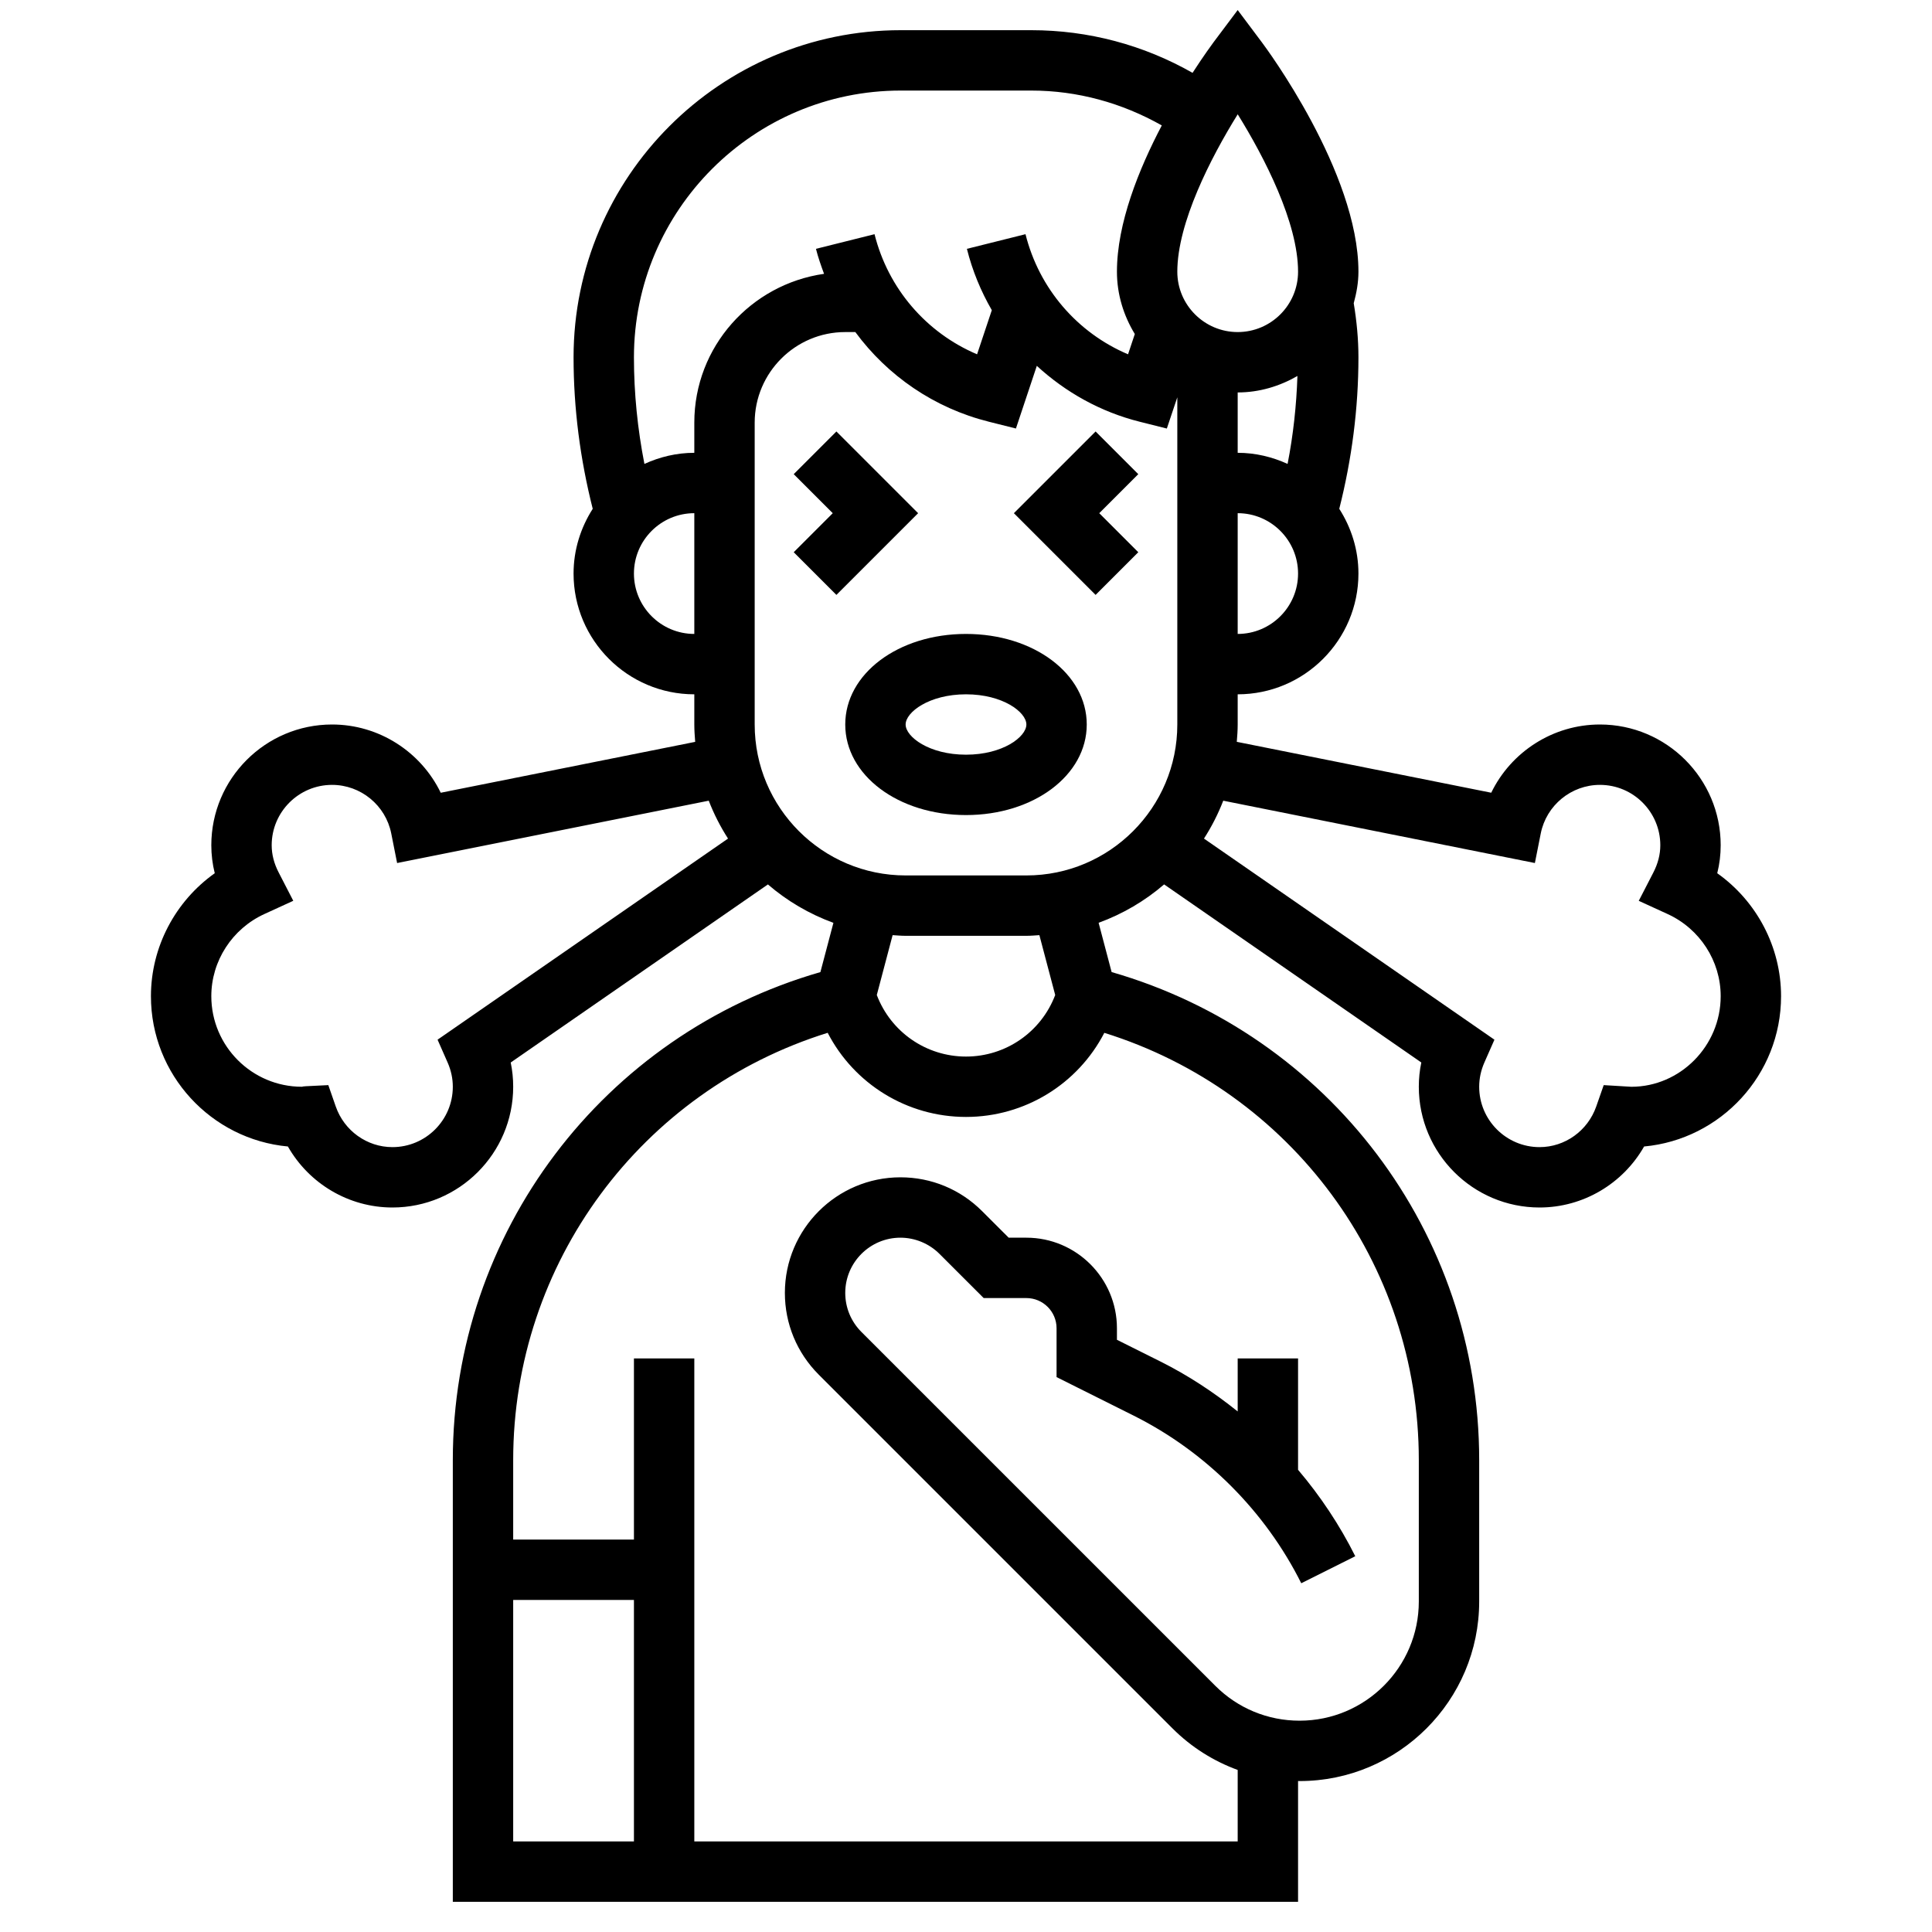 <svg id="_x33_0" enable-background="new 0 0 64 64" height="512" viewBox="0 0 64 64" width="512" xmlns="http://www.w3.org/2000/svg"><g><path d="m32 21c-2.243 0-4 1.318-4 3s1.757 3 4 3 4-1.318 4-3-1.757-3-4-3zm0 4c-1.221 0-2-.592-2-1s.779-1 2-1 2 .592 2 1-.779 1-2 1z"/><path d="m27.707 14.293-1.414 1.414 1.293 1.293-1.293 1.293 1.414 1.414 2.707-2.707z"/><path d="m36.293 14.293-2.707 2.707 2.707 2.707 1.414-1.414-1.293-1.293 1.293-1.293z"/><path d="m56.886 28.927c.076-.304.114-.614.114-.927 0-2.206-1.794-4-4-4-1.558 0-2.945.908-3.601 2.26l-8.429-1.686c.016-.189.03-.38.03-.574v-1c2.206 0 4-1.794 4-4 0-.79-.238-1.523-.635-2.145.415-1.64.635-3.324.635-5.017 0-.603-.058-1.203-.156-1.793.091-.335.156-.681.156-1.045 0-3.295-3.069-7.426-3.2-7.6l-.8-1.067-.8 1.067c-.037.05-.318.43-.695 1.013-1.624-.924-3.45-1.413-5.343-1.413h-4.324c-5.976 0-10.838 4.862-10.838 10.838 0 1.693.22 3.377.635 5.017-.397.622-.635 1.355-.635 2.145 0 2.206 1.794 4 4 4v1c0 .194.014.385.029.575l-8.429 1.686c-.655-1.353-2.042-2.261-3.6-2.261-2.206 0-4 1.794-4 4 0 .313.038.623.114.927-1.307.927-2.114 2.443-2.114 4.073 0 2.601 1.996 4.744 4.537 4.979.701 1.232 2.017 2.021 3.463 2.021 2.206 0 4-1.794 4-4 0-.271-.027-.54-.082-.803l8.52-5.899c.635.547 1.368.979 2.17 1.272l-.431 1.632c-7.197 2.073-12.177 8.628-12.177 16.167v14.631h28v-4.002c.017 0 .033.002.05.002 3.281 0 5.95-2.669 5.95-5.95v-4.681c0-7.539-4.98-14.094-12.176-16.168l-.431-1.632c.802-.293 1.535-.725 2.17-1.272l8.52 5.899c-.056.264-.083.533-.083.804 0 2.206 1.794 4 4 4 1.445 0 2.761-.789 3.463-2.021 2.541-.234 4.537-2.378 4.537-4.979 0-1.63-.807-3.146-2.114-4.073zm-13.907-16.472c-.033.979-.138 1.952-.326 2.913-.505-.231-1.062-.368-1.653-.368v-2c.723 0 1.393-.208 1.979-.545zm-1.979 8.545v-4c1.103 0 2 .897 2 2s-.897 2-2 2zm.001-17.214c.891 1.434 1.999 3.594 1.999 5.214 0 1.103-.897 2-2 2s-2-.897-2-2c0-1.615 1.109-3.778 2.001-5.214zm-11.163-.786h4.324c1.535 0 3.007.411 4.324 1.155-.76 1.447-1.486 3.243-1.486 4.845 0 .758.224 1.46.592 2.065l-.224.672c-1.68-.713-2.945-2.173-3.397-3.979l-1.941.485c.181.724.463 1.405.825 2.032l-.488 1.462c-1.68-.713-2.945-2.173-3.397-3.979l-1.94.485c.071.284.168.557.268.828-2.423.345-4.298 2.412-4.298 4.929v1c-.591 0-1.148.137-1.653.368-.227-1.162-.347-2.344-.347-3.53 0-4.873 3.965-8.838 8.838-8.838zm-8.838 16c0-1.103.897-2 2-2v4c-1.103 0-2-.897-2-2zm-6.505 15.441.333.756c.114.259.172.529.172.803 0 1.103-.897 2-2 2-.843 0-1.598-.542-1.878-1.347l-.246-.707-.747.037c-.058.003-.114.01-.129.017-1.654 0-3-1.346-3-3 0-1.166.691-2.234 1.761-2.723l.954-.437-.481-.933c-.156-.298-.234-.603-.234-.907 0-1.103.897-2 2-2 .95 0 1.774.676 1.96 1.607l.195.982 10.323-2.065c.172.442.385.862.639 1.255zm2.505 18.559h4v8h-4zm30-4.631v4.681c0 2.178-1.772 3.95-3.95 3.95-1.055 0-2.047-.411-2.793-1.157l-11.722-11.721c-.345-.346-.535-.805-.535-1.293 0-1.009.82-1.829 1.828-1.829.481 0 .952.195 1.293.536l1.465 1.464h1.414c.552 0 1 .449 1 1v1.618l2.553 1.276c2.388 1.194 4.359 3.166 5.553 5.553l1.789-.895c-.514-1.028-1.153-1.989-1.895-2.863v-3.689h-2v1.756c-.791-.635-1.643-1.196-2.553-1.651l-1.447-.723v-.382c0-1.654-1.346-3-3-3h-.586l-.879-.878c-.723-.724-1.683-1.122-2.707-1.122-2.11 0-3.828 1.717-3.828 3.829 0 1.022.398 1.983 1.121 2.707l11.722 11.722c.621.621 1.357 1.081 2.157 1.374v2.368h-18v-16h-2v6h-4v-2.631c0-6.535 4.245-12.231 10.418-14.156.876 1.694 2.629 2.787 4.582 2.787s3.707-1.093 4.582-2.786c6.173 1.925 10.418 7.621 10.418 14.155zm-12.045-15.408c-.465 1.225-1.636 2.039-2.955 2.039-1.318 0-2.489-.813-2.955-2.039l.524-1.983c.143.009.285.022.431.022h4c.146 0 .288-.013.431-.022zm-.955-3.961h-4c-2.757 0-5-2.243-5-5v-10c0-1.654 1.346-3 3-3h.334c1.067 1.449 2.612 2.517 4.423 2.97l.897.225.692-2.076c.95.873 2.108 1.526 3.41 1.852l.897.225.347-1.035v10.839c0 2.757-2.243 5-5 5zm20.042 7.001-.917-.055-.247.706c-.281.806-1.036 1.348-1.878 1.348-1.103 0-2-.897-2-2 0-.274.058-.544.172-.803l.333-.756-9.622-6.662c.254-.393.467-.813.639-1.255l10.323 2.065.195-.982c.186-.931 1.01-1.607 1.96-1.607 1.103 0 2 .897 2 2 0 .304-.078.609-.233.908l-.481.933.954.437c1.069.488 1.76 1.556 1.76 2.722 0 1.654-1.346 3-2.958 3.001z"/></g></svg>